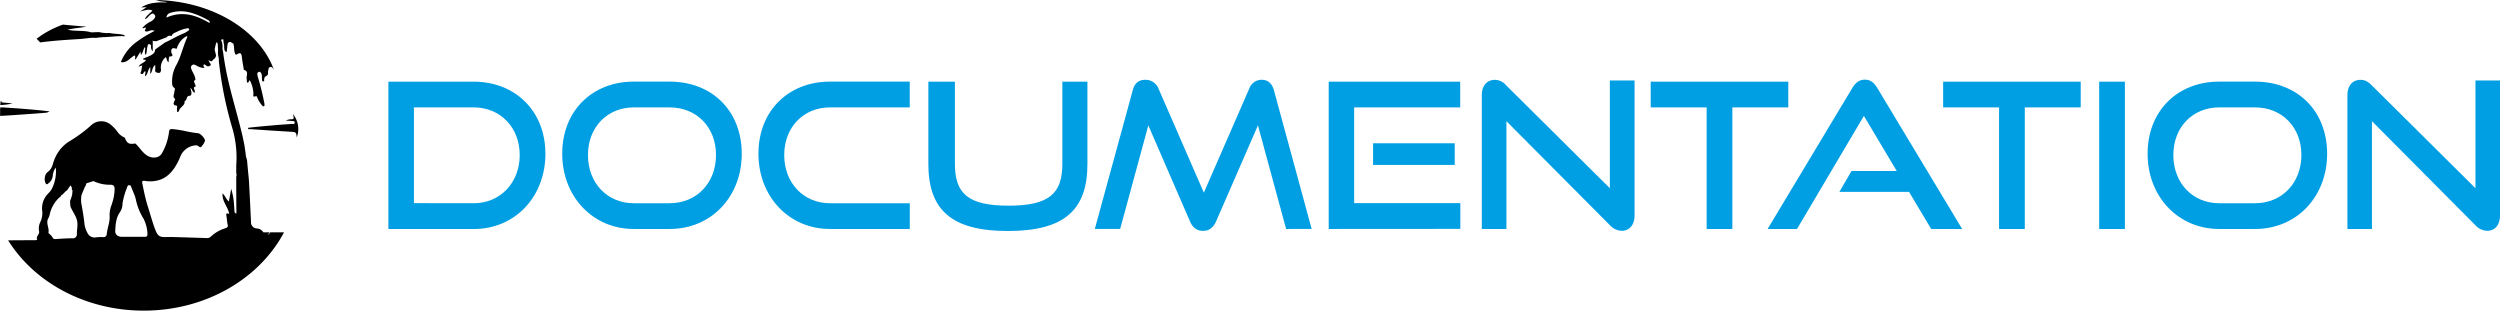 <svg xmlns="http://www.w3.org/2000/svg" viewBox="0 0 1096.63 136.26"><defs><style>.cls-1{fill:#009fe3;}</style></defs><g id="Layer_2" data-name="Layer 2"><g id="Calque_3" data-name="Calque 3"><path class="cls-1" d="M170.37,100.44V35.82h37.42c18.22,0,31.46,12.89,31.46,31.64s-13.24,33-31.46,33Zm37.42-11.29c11.64,0,20.18-9,20.18-21.15s-8.54-20.89-20.18-20.89H181.57v42Z"/><path class="cls-1" d="M278,100.44c-18,0-31.38-14.22-31.38-33,0-19,13.33-31.64,31.38-31.64h15.73c18.66,0,31.64,12.89,31.64,31.64s-13.24,33-31.64,33Zm15.73-11.29c11.91,0,20.35-9,20.35-21.15s-8.44-20.89-20.35-20.89H278c-11.56,0-20.09,8.62-20.09,20.89S266.37,89.15,278,89.15Z"/><path class="cls-1" d="M364.06,100.44c-18,0-31.37-14.22-31.37-33,0-19,13.33-31.64,31.37-31.64h35V47.11h-35C352.51,47.11,344,55.73,344,68s8.44,21.15,20.08,21.15h35v11.29Z"/><path class="cls-1" d="M466,35.82h11V71.91c0,20-9.86,29.42-34.93,29.42-24.89,0-34.84-9.42-34.84-29.42V35.82h11.64V71.91c0,13,5.78,18.31,23.56,18.31S466,84.88,466,71.91Z"/><path class="cls-1" d="M564.16,100.44,551.8,55l-18.31,42c-1.24,2.76-3,4.27-5.78,4.27s-4.62-1.51-5.77-4.27L503.72,55l-12.36,45.42H480.25l16.62-60.8c.8-3.11,2.58-4.62,5.6-4.62a6.1,6.1,0,0,1,5.69,3.82l19.91,45.69L548,38.84A5.75,5.75,0,0,1,553.4,35c2.76,0,4.54,1.51,5.42,4.62l16.54,60.8Z"/><path class="cls-1" d="M582.84,100.44V35.82h57.68V47.11H594v42h46.58v11.29ZM602.3,72.35V62.84h35.82v9.51Z"/><path class="cls-1" d="M660.79,53.15v47.29H650V41.78c0-4.18,2.22-6.76,5.78-6.76a6.45,6.45,0,0,1,4.8,2.31l45.59,45.24V35.29H717V94.48c0,4.27-2.31,6.76-5.6,6.76a7.17,7.17,0,0,1-5.16-2.4Z"/><path class="cls-1" d="M748.62,100.44V47.11H724.08V35.82h60.36V47.11H759.9v53.33Z"/><path class="cls-1" d="M847.11,100.44l-9.7-16.27H806.84L812.17,75H832L817.6,50.84l-29.34,49.6H775.37l37.16-61.86c1.33-2.23,3-3.65,5.51-3.65s4.09,1.42,5.42,3.65l37.24,61.86Z"/><path class="cls-1" d="M876.89,100.44V47.11H852.36V35.82h60.35V47.11H888.18v53.33Z"/><path class="cls-1" d="M920.81,100.44V35.82h11.28v64.62Z"/><path class="cls-1" d="M973.43,100.44c-18,0-31.38-14.22-31.38-33,0-19,13.33-31.64,31.38-31.64h15.73c18.66,0,31.64,12.89,31.64,31.64s-13.24,33-31.64,33Zm15.73-11.29c11.91,0,20.35-9,20.35-21.15s-8.44-20.89-20.35-20.89H973.43c-11.56,0-20.09,8.62-20.09,20.89s8.44,21.15,20.09,21.15Z"/><path class="cls-1" d="M1040.46,53.15v47.29H1029.7V41.78c0-4.18,2.22-6.76,5.78-6.76,1.69,0,3.11.62,4.8,2.31l45.59,45.24V35.29h10.76V94.48c0,4.27-2.31,6.76-5.6,6.76a7.17,7.17,0,0,1-5.16-2.4Z"/><polygon points="101.33 82.75 101.32 82.77 101.32 82.75 101.33 82.75"/><path d="M27.85,10.77s0,0,0,0,0,0,0,0l-.05,0c.57,0,1.13.1,1.7.15Z"/><path d="M5.51,45.37A26.16,26.16,0,0,1,1.37,46c-.38.06-.94,0-1.24.14,0-.6.11-1.22.18-1.8H.57c0,.53.37.66,1.14.68C3,45.09,4.25,45.26,5.51,45.37Z"/><path d="M54.71,15.91c-3.45-.25-6.78.45-10.14.37l-.18.21-.59-.14a7.66,7.66,0,0,1-2.78.21c-.45,0-.92.05-1.39.06l-4,.46c-4.75.29-9.51.57-14.39,1.09-1.2.13-2.4.27-3.61.43L16.06,17a41.49,41.49,0,0,1,11.79-6.28s-.07.08-.1.1l1.7.15c2.84.26,5.63.48,8.43.73-2.78.54-5.57.66-8.29,1.37a22.21,22.21,0,0,0,2.91.35c2.5.2,5,0,7.45.77,1.19,0,2.35-.09,3.54-.11.24.05.47.1.71.17l1,.15,1.78.13,1-.07c2.15.49,4.4.3,6.51.92C54.59,15.43,54.59,15.5,54.71,15.91Z"/><path d="M21.7,48.85a3.15,3.15,0,0,1-1.7.61L12.91,50c-3.5.26-7,.51-10.54.72l-1.65.09a2.76,2.76,0,0,0-.67.07c0-.5,0-1,0-1.49,0-.78,0-1.58.08-2.36.29.25.89.05,1.27.09l3.11.21q4,.25,8,.6C15.51,48.18,18.59,48.47,21.7,48.85Z"/><path d="M130.85,56.52a10.23,10.23,0,0,1-.72,3.8c0-.29,0-.59-.06-.86-.09-1.19-.5-1.54-1.65-1.61l-1.27-.08c-3.08-.18-6.14-.37-9.21-.57-2.7-.19-5.4-.35-8.09-.55-.34,0-.74.1-1-.08v0c0-.11,0-.23,0-.34a.44.44,0,0,1,0-.16,4.33,4.33,0,0,1,.5-.08c3.23-.36,6.48-.67,9.71-.94,2.23-.2,4.45-.38,6.68-.52.78-.07,1.55-.12,2.33-.17.43,0,1.18.26,1.2-.56s-.7-.65-1.18-.72c-.9-.09-1.8-.14-2.7-.19a4.86,4.86,0,0,1,2.33-.57c1,0,1.28-.29,1-1.33-.08-.36-.16-.71-.26-1A10.4,10.4,0,0,1,130.85,56.52Z"/><line x1="17.66" y1="18.6" x2="16.06" y2="17.04"/><polyline points="72.55 18.14 72.19 18.43 68.37 21.46"/><line x1="68.27" y1="21.54" x2="68.01" y2="21.76"/><polygon points="101.33 82.75 101.32 82.77 101.32 82.75 101.33 82.75"/><path d="M118.56,101.91a2.59,2.59,0,0,1-1.25,1.15c.35-.37.7-.76,1-1.15h-2.78a3.62,3.62,0,0,0-2.82-1.7,2.64,2.64,0,0,1-2.6-2.86c-.28-5.87-.56-11.74-.88-17.61-.1-1.76-.33-3.51-.48-5.28-.14-1.33-.24-2.67-.37-4h0c0-.26-.12-.52-.19-.77s-.1-.42-.16-.61-.14-.54-.2-.81c-.05-.44-.09-.88-.14-1.33-.13-.9-.35-2.37-.48-3.28-.35-1.64-.65-3.31-1.06-4.95C103.6,48,100.1,37.48,98.4,26.56c-.2-1.15-.36-2.31-.5-3.47-.11-.57-.21-1.12-.33-1.71A7.15,7.15,0,0,0,97,17.59c.22-.51.65-.25,1-.3a7.18,7.18,0,0,0,.16,1.82c.45,1.2-.26,2.69.94,3.68l.35-.06c.1-.93.21-1.87.3-2.81s.36-1.54,1.43-1.51c.25.18.5.38.75.55a2,2,0,0,1,.33,0l.2.53c.4,1.51,0,3.2,1,4.59a4.42,4.42,0,0,1,.55-.3c1.55-.86,1.9-.49,2.13,1.6.17,1.59.49,3.16.74,4.74,0,.16,0,.47.08.49,1.5.48,1.5,1.39,1.36,2.35a4.32,4.32,0,0,0-.08,1.88c.15.45-.17,1,.33,1.44.64,0,.44-.74,1-1.07a4.23,4.23,0,0,1,.2.38,13.51,13.51,0,0,1,1.4,5.61c0,.44-.41,1.62,1,1,.45-.21.6.41.73.76a12.8,12.8,0,0,0,2.5,3.75,3,3,0,0,1,.6-.24,5.43,5.43,0,0,0-.17-1.82c-.41-2.09-.88-4.18-1.43-6.26-.35-1.46-.77-2.92-1.22-4.36a6.43,6.43,0,0,1-.31-1.51.93.93,0,0,1,.76-1c.6-.15.77.35,1,.76.43.86.16,1.8.33,2.69,0,.34,0,.75.53.73s.39-.39.39-.66a1.7,1.7,0,0,1,1.06-1.79c1-.5.44-1.56.72-2.32.21-.55,0-1.36.85-1.51s1.13.39,1.5.94c.05.08.11.18.15.26C113.88,13.3,93.16.47,68.34,0V0c.58.16,1.2.35,1.87.55L73.1.88a.92.92,0,0,1,0,.16H70.21c-.85.05-1.7.11-2.52.24a13.25,13.25,0,0,0-5.76,2c.65-.05,1.33-.08,2.43-.13-1.18.76-2,1.33-2.88,1.87,1.81-.31,3.48-1.22,5.38-.41-.85,1.2-2.55,2-3.32,3.81,1.2-.39,1.59-1.38,2.33-1.91.57-.39,1-.93,1.77-.2s.45,1.27,0,1.9a4.64,4.64,0,0,1-1.93,1.43,10.8,10.8,0,0,0-3.23,2.59c.58.56.95-.47,1.45,0,.3.51-.88.93-.18,1.45.53.37,1.11.06,1.68-.1a2.87,2.87,0,0,1,2.41-.05c-1.23.65-2.45,1.33-3.61,2s-2.5,1.54-3.67,2.4A20.27,20.27,0,0,0,53,27.25c2.79.49,4-1.93,6.06-2.95.58.54-.07,1.24.38,1.87l2.15-3.49c.1.49.15.88.23,1.4,1-1,.9-2.31,1.72-3.43.47,1.19-.45,2.31.4,3.43.63-1.25.38-2.52.75-3.62.15-.42,0-1.15.83-1.07.7.08.73.6.73,1.15A2.53,2.53,0,0,0,67,22.49V17.67a4,4,0,0,1,.22.34c.43,0,.86,0,1.3.08l4.58-1.72a1.7,1.7,0,0,1,1.7-.68c.25.06.48.16.55,0,.44-1.21,1.53-1.32,2.48-1.85a15.3,15.3,0,0,1,4.24-1.4.68.68,0,0,1,.89.33c.16.42-.19.6-.47.77a10.13,10.13,0,0,1-1.65,1c-2.85,1.07-7,3.57-8.28,4v0c-.1.08-.45.37-.45.29l-3.77,2.69-.1.08a.8.8,0,0,0-.26.57c-.07,1-1,1.67-1.94,2.16s-2.21.94-3.29,1.39c.13.9,1,.12,1.23.73-.72,1.12-2.27,1.35-3,2.49l-.22.18c.15.19.27.09.37,0l1.26-.44c-.15.86-.28,1.63-.41,2.41-.07.43-.7,1,0,1.33s.85-.38,1.18-.75a5.82,5.82,0,0,1,.5-.52c.45.76-.28,1.49.13,2.32,1.09-1.12,1-2.71,2.13-4.07v3.05c1.12-1.2.67-2.86,2.15-3.93a12.21,12.21,0,0,1,0,2.14c-.17,1.14.75,1.19,1.38,1.3.85.15,1.07-.5,1.18-1.17a.22.22,0,0,0,0-.16,6,6,0,0,1,2-5.53c.7.47.32,1.62,1.35,2.21,0-.57,0-1,.08-1.51a3.71,3.71,0,0,1,.12-.73c.07-.18.17-.31.32-.31,2.08,0,.68-1.23.63-1.83-.13-1.56.37-2.08,1.88-1.63.83.25.63-.47.77-.78a8.91,8.91,0,0,1,.5-1A8.11,8.11,0,0,1,82,15.82c.11.21.25.34.21.4a35.57,35.57,0,0,0-1.49,3.69c-1.07,3-1.92,6.1-3.5,8.85a3,3,0,0,0-.22.44,14.86,14.86,0,0,0-1.46,7.92,1.76,1.76,0,0,0,.79,1.31c.8.47.12,1.28.12,2,0,1-.93,2.14.4,3,.07,0-.22.58-.35.89-.43.93-.68,1.75.75,2,.82.16.28.81.37,1.21a7.91,7.91,0,0,1,0,1.54c.7.13.9-.43,1-.76.55-1.48,2.66-2.09,2.34-4,.59-.1.74-.6.9-1.1S82.26,42,83.25,42c.61,0,.83-.87.71-1.54s-.26-1.1-.45-1.9c.95.65.87,1.82,1.84,2.11.3-.4,0-.76,0-1.13-.09-.54-.84-1.12.33-1.51.33-.11-.07-.94-.25-1.41s-.73-1.19.28-1.51c0-1.61-.93-2.87-1.53-4.25-.3-.73-.77-1.49,0-2.19s1.38-.18,2.07.13a6.5,6.5,0,0,0,3.44,1c-.13-.27-.28-.58-.45-.87,0-.41.07-.73.6-.62h0c.27.19.53.39.8.6a1.3,1.3,0,0,0,1.71-.29c.37-.42-.28-.89-.48-1.35a3.71,3.71,0,0,0-.45-.71c.58-.29,1.12.81,1.72.05.23-.25.48-.51.73-.75.5-.24.63-.73.83-1.15,0-.08.07-.16.12-.25-.23-.9-.45-1.83-.67-2.74.17-.82.35-1.65.54-2.46.11-.25.23-.68.36-.68.32,0,.32.37.39.61s.08.55.13.83c0,.44,0,.89.07,1.35,0,.77,0,1.57-.07,2.33a.77.77,0,0,1,.1.23s0,.06,0,.1c0,.26.08.53.13.78s0,.29.09.43c.06.33.13.65.18,1l-.13,0a165.77,165.77,0,0,0,5.88,29.67,45.58,45.58,0,0,1,1.81,16.58v.1c0,.52,0,1.07,0,1.6s0,1.14,0,1.71a4.26,4.26,0,0,1,.15.69c0,.34-.1.69-.15,1q0,8.09.07,16.13a6.56,6.56,0,0,0-.7-.36c0-.23-.12-.46-.17-.67,0-.94-.1-1.85-.17-2.77a28.08,28.08,0,0,0-1.26-7.09c-.33,1.83-.65,3.6-1,5.55-1.23-.93-1.51-2.39-2.76-3.55-.35,3.52,2.4,5.85,2.91,9.06-1.16-.63-1.43-.22-1.23.83.22,1.23.25,2.5.53,3.72.25,1-.08,1.46-1.08,1.7a16.11,16.11,0,0,0-6.26,3.63,2.24,2.24,0,0,1-1.67.67c-5.21-.18-10.39-.33-15.6-.49l-1.77,0c-3.4.19-4.21-.23-5.4-3.31-1.25-3.28-2.13-6.63-3.18-9.94-.71-2.23-1.25-4.43-1.73-6.69-.07-.34-.13-.68-.22-1-.15-.79-.31-1.59-.48-2.38s-.23-1.49,1-1.3a13.84,13.84,0,0,0,6.24-.32c4.52-1.35,7.26-5.28,9.28-10a7.84,7.84,0,0,1,6.43-5.21,2.57,2.57,0,0,1,1,0c.67.11,1.23,1.15,1.83.63a7.3,7.3,0,0,0,1.64-2.55c.35-.83-1.82-3.34-3-3.44a49.2,49.2,0,0,1-5.3-.87,47.69,47.69,0,0,0-5.78-.93c-1.24-.1-1.51.13-1.68,1.38a24.66,24.66,0,0,1-3.16,9.33c-1.28,2.12-4.42,2.32-6.7.7-2-1.4-3.13-3.52-4.89-5.11-2.82.43-3.62,0-4.57-2.39a.84.84,0,0,1-.08-.19,7.18,7.18,0,0,1-3.22-2.58,16.23,16.23,0,0,0-2.71-2.91,6.5,6.5,0,0,0-8.8.07,58.43,58.43,0,0,1-9.21,6.83,16.19,16.19,0,0,0-6.13,6.47,20.09,20.09,0,0,0-1.44,3.65,6.32,6.32,0,0,1-2.4,3.67c-1.24.89-1.57,3.49-.77,4.88.35.65.75.36,1.12.05a4.78,4.78,0,0,0,2-3.46,6.89,6.89,0,0,1,1.31-3.52A16.91,16.91,0,0,1,23,82.28a6.93,6.93,0,0,1-1.28,2l-.62.65a9.2,9.2,0,0,0-2.53,8,9.28,9.28,0,0,1-.91,4.51,6.6,6.6,0,0,0-.52,4c.35,1.37-1.53,2.23-.83,3.69.1.17-.47.17-.74.22l-12,.07C15,123.8,37.38,136.26,63.06,136.26c27.28,0,50.78-14.07,61.53-34.35ZM91.89,10.09C86,6.64,80,4.62,73,7.72a2.36,2.36,0,0,1,1.89-2.14c6-1.77,11.24.44,16.34,3.21C91.64,9,92.19,9.26,91.89,10.09ZM33.73,102.82a1.72,1.72,0,0,1-2,1.7c-2.38,0-4.78.18-7.18.33-.71.05-1.19,0-1.53-.76a5.18,5.18,0,0,0-1.13-1.28c-.22-.25-.68-.56-.63-.77.45-2.09-1.29-4.18-.07-6.29a6.65,6.65,0,0,0,.6-1.61,14.51,14.51,0,0,1,3.71-7,13.6,13.6,0,0,1,1.07-.92,2.19,2.19,0,0,0,.38-.73l.15,0h.17L29,83.71a1.39,1.39,0,0,1,.33-.1c.52-.74,1-1.47,1.64-2.32l.56,1.06a2.87,2.87,0,0,0,0,.52l0,.06,0,.07c0,.13,0,.24.07.35a.29.29,0,0,0,.2,0c0,.68-.1,1.33-.13,2l-.52,1.72-.4,1a.43.43,0,0,1,0,.33c0,.11,0,.24,0,.35.05.57.07,1.12.12,1.71.78,2.14,2.32,3.91,2.9,6.18C34.28,98.81,33.65,100.81,33.73,102.82Zm15.34-13.4s0,.11,0,.18a12.4,12.4,0,0,0-1,5c.23,2.79-1,5.36-1.23,8.07A1.4,1.4,0,0,1,45.17,104a17.53,17.53,0,0,0-3.15.13,3.41,3.41,0,0,1-3.68-2,10.77,10.77,0,0,1-1.3-4c-.26-2.5-.65-5-1.11-7.45,0-.29-.1-.58-.15-.84a11.24,11.24,0,0,1,0-4.4c.49-1.14.95-2.27,1.44-3.41a4.69,4.69,0,0,0,.66-1.6l3.1-1a16.38,16.38,0,0,0,7.48,1.61c1.36,0,1.81.55,1.81,1.85A19.81,19.81,0,0,1,49.07,89.42Zm14.32,14.46c-1.75,0-3.49,0-5.26,0h0c-1.57,0-3.15,0-4.73,0s-2.92-.92-2.85-2.53c.12-3,.35-5.9,2.17-8.45a6.32,6.32,0,0,0,1-3.25c0-.5.14-1,.22-1.49a31.32,31.32,0,0,1,1.8-5.9.93.93,0,0,1,0-.1c.18-.45.33-1,1-.93s.75.54.9,1a2.29,2.29,0,0,0,.1.23c.48,1.22,1,2.42,1.46,3.65a13,13,0,0,1,.42,1.57A26.3,26.3,0,0,0,63,96a15.9,15.9,0,0,1,1.68,6.55C64.71,103.52,64.43,103.92,63.39,103.88Z"/><line x1="115.58" y1="101.91" x2="113.06" y2="101.91"/></g></g></svg>